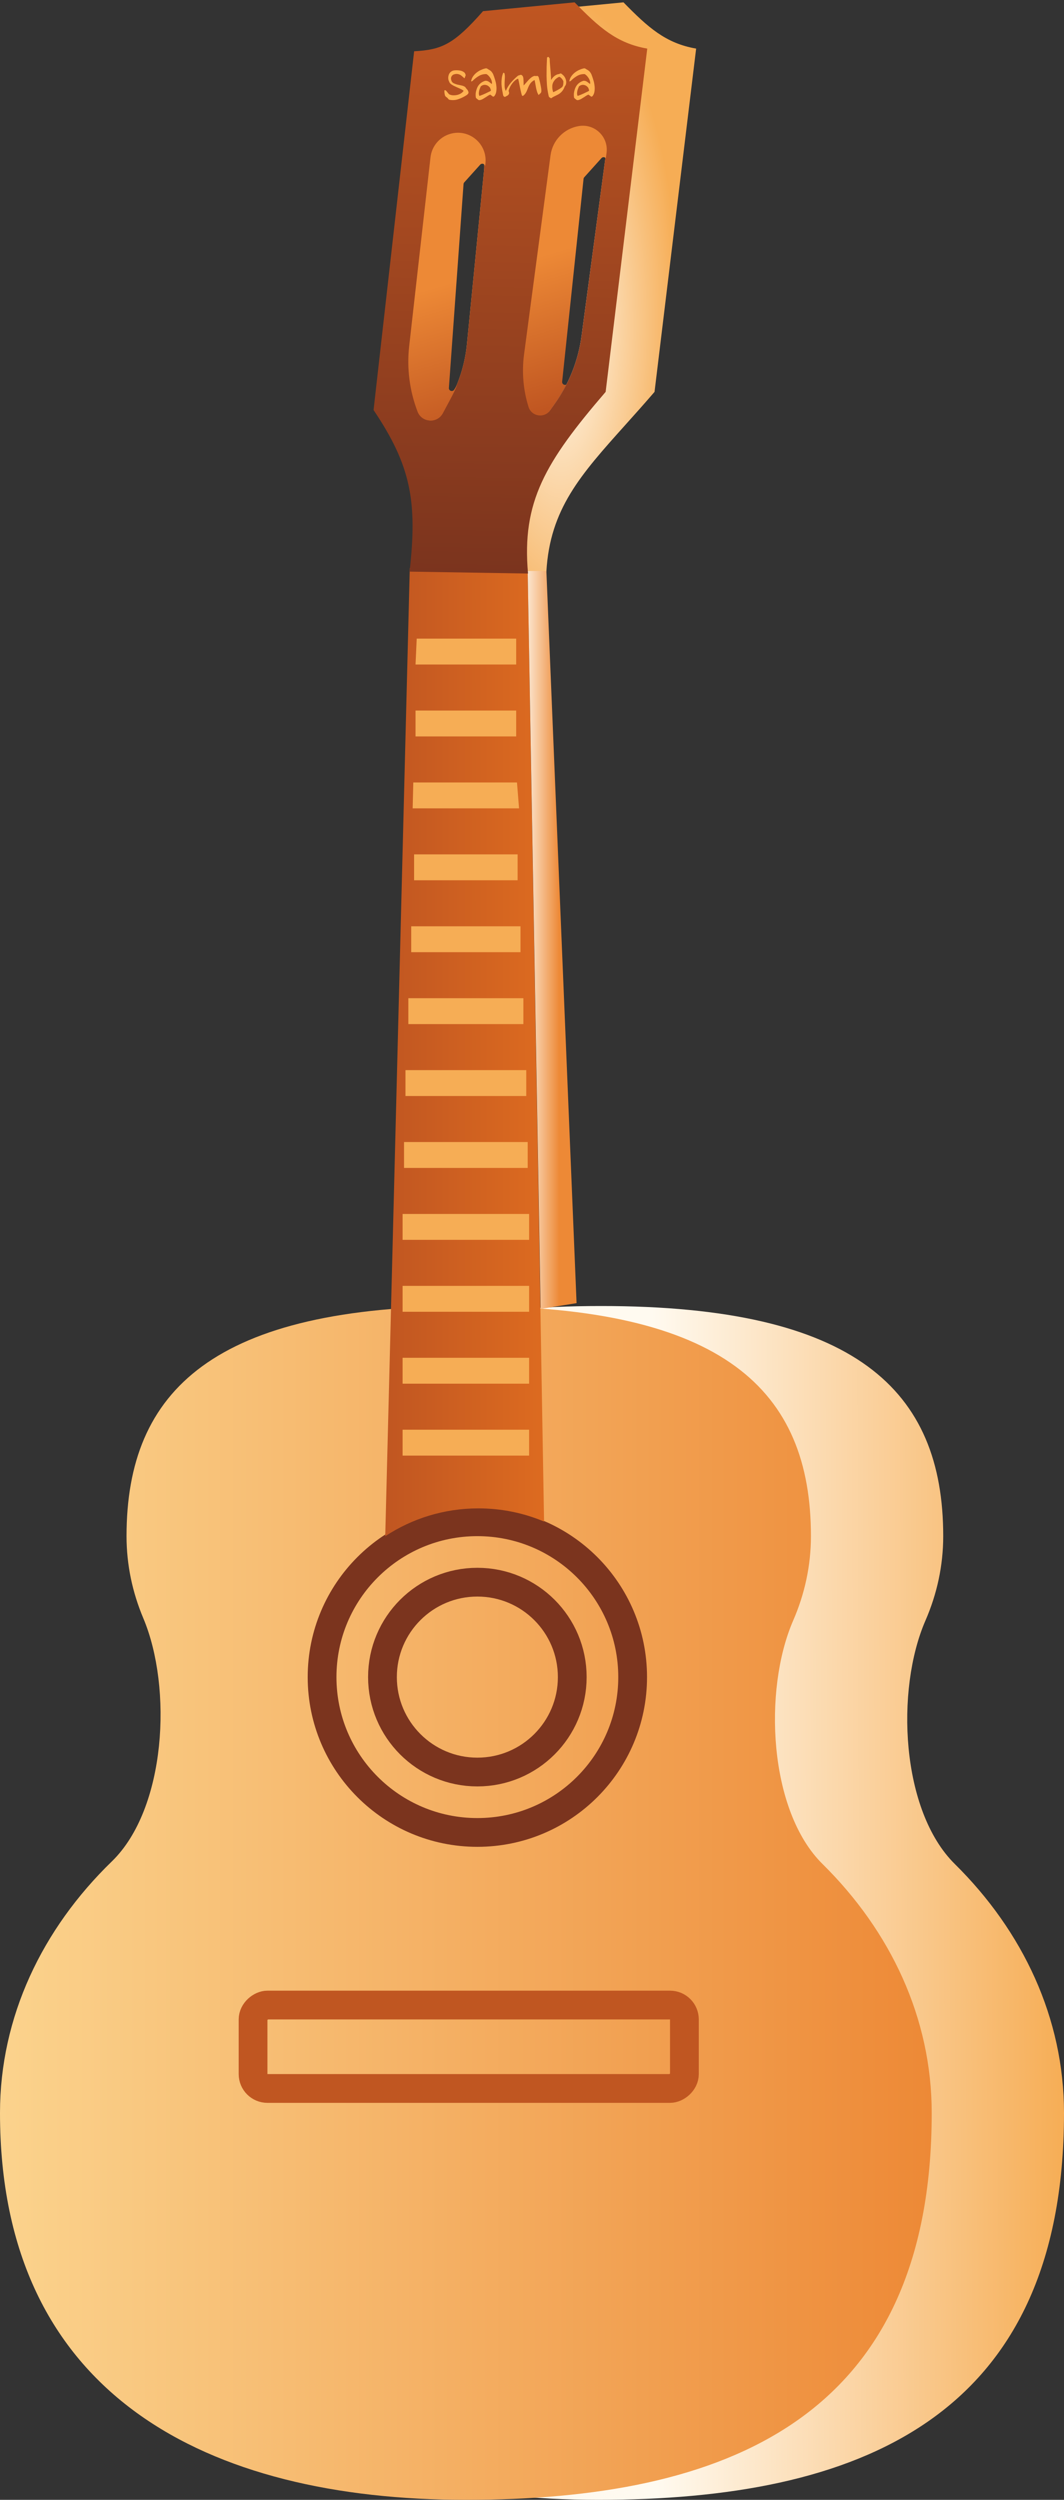 <svg width="370" height="869" viewBox="0 0 370 869" fill="none" xmlns="http://www.w3.org/2000/svg">
<rect x="0" y="0" width="370" height="869" fill="#333333" stroke="none"/>
<path fill-rule="evenodd" clip-rule="evenodd" d="M321.825 563.328C311.33 587.47 313.29 629.476 332.026 647.967C355.724 671.356 370 701.544 370 734.5C370 841.5 297.47 869 208 869C118.53 869 46 833 46 734.5C46 701.121 60.645 670.583 84.891 647.071C103.783 628.751 106.039 586.763 95.824 562.509C92.044 553.533 90 543.951 90 534C90 483.19 120.5 454 209 454C297.5 454 328 483.19 328 534C328 544.254 325.83 554.117 321.825 563.328Z" fill="url(#paint0_linear)"/>
<path fill-rule="evenodd" clip-rule="evenodd" d="M275.825 563.328C265.33 587.47 267.29 629.476 286.026 647.967C309.724 671.356 324 701.544 324 734.5C324 841.5 251.47 869 162 869C72.53 869 3.65734e-05 833 3.22678e-05 734.5C3.08088e-05 701.121 14.645 670.583 38.891 647.071C57.783 628.751 60.039 586.763 49.824 562.509C46.044 553.533 44 543.951 44 534C44 483.19 74.5 454 163 454C251.5 454 282 483.19 282 534C282 544.254 279.83 554.117 275.825 563.328Z" fill="url(#paint1_linear)"/>
<circle cx="166" cy="583" r="54" transform="rotate(-90 166 583)" stroke="#7B341E" stroke-width="10"/>
<circle cx="166" cy="583" r="33" transform="rotate(-90 166 583)" stroke="#7B341E" stroke-width="10"/>
<rect x="88" y="726" width="29" height="150" rx="5" transform="rotate(-90 88 726)" stroke="#C05621" stroke-width="10"/>
<path fill-rule="evenodd" clip-rule="evenodd" d="M189.195 528.926C182.17 525.975 174.454 524.344 166.357 524.344C154.395 524.344 143.264 527.904 133.966 534.022L142.5 197.5L183.5 197.5L189.195 528.926Z" fill="url(#paint2_linear)"/>
<rect x="140" y="506" width="9" height="44" transform="rotate(-90 140 506)" fill="#F6AD55"/>
<rect x="140" y="481" width="9" height="44" transform="rotate(-90 140 481)" fill="#F6AD55"/>
<rect x="140" y="456" width="9" height="44" transform="rotate(-90 140 456)" fill="#F6AD55"/>
<rect x="140" y="431" width="9" height="44" transform="rotate(-90 140 431)" fill="#F6AD55"/>
<rect x="140.5" y="406" width="9" height="43" transform="rotate(-90 140.5 406)" fill="#F6AD55"/>
<rect x="141" y="381" width="9" height="42" transform="rotate(-90 141 381)" fill="#F6AD55"/>
<rect x="142" y="356" width="9" height="40" transform="rotate(-90 142 356)" fill="#F6AD55"/>
<rect x="143" y="331" width="9" height="38" transform="rotate(-90 143 331)" fill="#F6AD55"/>
<rect x="144" y="306" width="9" height="36" transform="rotate(-90 144 306)" fill="#F6AD55"/>
<path d="M143.5 281L143.723 272L179.779 272L180.5 281L143.5 281Z" fill="#F6AD55"/>
<path d="M144.5 256L144.5 247L179.5 247L179.5 256L144.5 256Z" fill="#F6AD55"/>
<path d="M144.5 231L144.912 222L179.5 222L179.5 231L144.5 231Z" fill="#F6AD55"/>
<path fill-rule="evenodd" clip-rule="evenodd" d="M156.388 138.937L153.738 143.764C152.769 145.529 150.962 146.298 149.245 146.126C160.151 163.452 162.023 175.813 159.431 198.712L190 198.712C191.247 176.921 201.874 165.078 217.511 147.652C220.684 144.117 224.062 140.351 227.611 136.226L242.078 16.896C231.437 15.043 225.315 9.503 216.813 0.815L184.97 3.882C174.776 15.454 170.618 17.293 161.011 17.825L157.513 48.748C163.471 47.77 168.955 52.716 168.343 58.938L162.371 119.604C161.703 126.387 159.668 132.963 156.388 138.937ZM182.415 123.014L191.406 56.274C192.091 51.187 196.031 47.152 201.101 46.345C206.482 45.489 211.169 50.062 210.445 55.463L202.225 116.791C201.073 125.386 197.817 133.564 192.746 140.598L191.317 142.581C189.431 145.197 185.383 144.612 184.314 141.57C182.224 135.622 181.573 129.262 182.415 123.014Z" fill="url(#paint3_radial)"/>
<path d="M200.5 453L190 198.5L183.5 198.5L188 455L200.5 453Z" fill="url(#paint4_linear)"/>
<path fill-rule="evenodd" clip-rule="evenodd" d="M142.431 198.712C145.198 174.263 142.877 161.826 129.904 142.534L144.011 17.825C153.618 17.293 157.776 15.454 167.97 3.882L199.813 0.814C208.315 9.503 214.437 15.043 225.078 16.896L210.611 136.226C189.573 160.681 181.391 174.474 183.618 199.378L142.431 198.712ZM156.388 138.937L153.738 143.764C151.869 147.169 146.882 146.865 145.439 143.259C142.619 136.21 141.589 128.571 142.441 121.027L149.674 56.965C150.097 53.217 152.724 50.086 156.342 49.017C162.729 47.129 168.995 52.31 168.343 58.938L162.371 119.604C161.703 126.387 159.668 132.963 156.388 138.937ZM182.415 123.014L191.406 56.274C192.091 51.187 196.031 47.152 201.101 46.345C206.482 45.489 211.169 50.062 210.445 55.463L202.225 116.791C201.073 125.386 197.817 133.564 192.746 140.598L191.317 142.581C189.431 145.197 185.383 144.612 184.314 141.57C182.224 135.622 181.573 129.262 182.415 123.014Z" fill="url(#paint5_linear)"/>
<path fill-rule="evenodd" clip-rule="evenodd" d="M182.236 123.208L191.444 53.989C192.138 48.777 196.172 44.638 201.365 43.812C206.872 42.936 211.666 47.614 210.925 53.14L210.675 55.005C210.315 54.572 209.602 54.474 209.155 54.971L203.179 61.611C203.038 61.768 202.95 61.966 202.928 62.175L195.483 132.685C195.405 133.425 196.132 133.988 196.828 133.727L196.946 133.683C195.742 136.039 194.368 138.313 192.831 140.486L191.31 142.636C189.279 145.507 184.839 144.805 183.791 141.449C181.953 135.554 181.422 129.329 182.236 123.208ZM156.791 138.45L154.009 143.646C152.047 147.309 146.69 146.972 145.203 143.092C142.421 135.834 141.424 128.013 142.296 120.289L149.703 54.687C150.136 50.849 152.825 47.643 156.53 46.548C163.07 44.616 169.485 49.92 168.817 56.707L168.714 57.756C168.598 56.963 167.566 56.594 166.981 57.245L161.446 63.398C161.297 63.563 161.208 63.773 161.192 63.995L156.101 134.847C156.026 135.883 157.384 136.332 157.942 135.456L158.984 133.817C158.331 135.394 157.6 136.94 156.791 138.45Z" fill="url(#paint6_linear)"/>
<path d="M161.84 26.412C161.747 26.692 161.672 26.907 161.616 27.056C161.56 27.205 161.476 27.224 161.364 27.112C161.103 26.851 160.785 26.571 160.412 26.272C160.039 25.973 159.581 25.787 159.04 25.712C158.685 25.675 158.303 25.721 157.892 25.852C157.5 25.964 157.201 26.216 156.996 26.608C156.809 26.944 156.781 27.345 156.912 27.812C157.024 28.297 157.267 28.652 157.64 28.876C158.032 29.081 158.461 29.249 158.928 29.38C159.413 29.492 159.899 29.595 160.384 29.688C160.888 29.781 161.317 29.949 161.672 30.192C161.784 30.248 161.868 30.341 161.924 30.472C161.999 30.584 162.073 30.687 162.148 30.78C162.241 30.892 162.325 30.985 162.4 31.06C162.493 31.135 162.577 31.247 162.652 31.396C162.708 31.508 162.773 31.648 162.848 31.816C162.923 31.965 162.941 32.133 162.904 32.32C162.848 32.563 162.615 32.824 162.204 33.104C161.308 33.683 160.365 34.14 159.376 34.476C158.387 34.831 157.341 34.896 156.24 34.672C156.109 34.635 155.96 34.504 155.792 34.28C155.624 34.075 155.484 33.935 155.372 33.86C155.073 33.692 154.868 33.477 154.756 33.216C154.607 32.731 154.532 32.199 154.532 31.62C154.532 31.433 154.56 31.349 154.616 31.368C154.691 31.368 154.756 31.368 154.812 31.368C154.924 31.368 155.045 31.443 155.176 31.592C155.325 31.741 155.475 31.919 155.624 32.124C155.792 32.311 155.941 32.488 156.072 32.656C156.221 32.805 156.343 32.88 156.436 32.88C156.753 33.029 157.136 33.113 157.584 33.132C158.032 33.151 158.48 33.113 158.928 33.02C159.395 32.908 159.824 32.74 160.216 32.516C160.627 32.273 160.953 31.975 161.196 31.62C161.196 31.527 161.084 31.415 160.86 31.284C160.655 31.153 160.384 31.013 160.048 30.864C159.712 30.696 159.339 30.528 158.928 30.36C158.536 30.192 158.153 30.015 157.78 29.828C157.425 29.641 157.108 29.445 156.828 29.24C156.567 29.035 156.389 28.829 156.296 28.624C156.24 28.475 156.175 28.325 156.1 28.176C156.025 28.008 155.979 27.887 155.96 27.812C155.867 27.401 155.848 27.009 155.904 26.636C155.96 26.244 156.072 25.899 156.24 25.6C156.408 25.301 156.632 25.059 156.912 24.872C157.192 24.667 157.509 24.536 157.864 24.48C158.424 24.405 159.021 24.405 159.656 24.48C160.309 24.536 160.888 24.751 161.392 25.124C161.541 25.255 161.644 25.376 161.7 25.488C161.775 25.6 161.831 25.731 161.868 25.88C161.887 25.973 161.905 26.067 161.924 26.16C161.943 26.235 161.915 26.319 161.84 26.412Z" fill="#FFB152"/>
<path d="M171.468 25.74C171.71 26.337 171.934 26.981 172.14 27.672C172.364 28.363 172.513 29.053 172.588 29.744C172.681 30.416 172.681 31.069 172.588 31.704C172.513 32.339 172.298 32.889 171.944 33.356C171.794 33.543 171.617 33.617 171.412 33.58C171.337 33.561 171.272 33.515 171.216 33.44C171.16 33.365 171.085 33.3 170.992 33.244C170.917 33.188 170.833 33.141 170.74 33.104C170.665 33.067 170.59 32.992 170.516 32.88C170.236 32.973 169.956 33.113 169.676 33.3C169.414 33.468 169.144 33.645 168.864 33.832C168.584 34.019 168.294 34.196 167.996 34.364C167.697 34.551 167.389 34.681 167.072 34.756C166.736 34.849 166.484 34.831 166.316 34.7C166.166 34.588 165.998 34.457 165.812 34.308C165.681 34.196 165.597 34.121 165.56 34.084C165.522 34.065 165.485 33.953 165.448 33.748C165.392 33.337 165.382 32.899 165.42 32.432C165.476 31.947 165.588 31.461 165.756 30.976C166.222 29.557 167.174 28.605 168.612 28.12C168.78 28.064 168.948 28.055 169.116 28.092C169.302 28.111 169.48 28.157 169.648 28.232C169.816 28.307 169.974 28.4 170.124 28.512C170.292 28.624 170.441 28.736 170.572 28.848L171.02 29.212C171.113 28.895 171.104 28.559 170.992 28.204C170.898 27.831 170.749 27.485 170.544 27.168C170.338 26.832 170.105 26.533 169.844 26.272C169.582 26.011 169.33 25.833 169.088 25.74C168.136 25.74 167.277 25.964 166.512 26.412C165.765 26.841 165.037 27.411 164.328 28.12C164.29 28.157 164.244 28.185 164.188 28.204C164.15 28.223 164.113 28.241 164.076 28.26C164.02 28.297 163.954 28.307 163.88 28.288C163.824 28.269 163.814 28.213 163.852 28.12C163.964 27.523 164.188 26.991 164.524 26.524C164.86 26.039 165.252 25.619 165.7 25.264C166.148 24.909 166.624 24.611 167.128 24.368C167.632 24.125 168.126 23.948 168.612 23.836C168.686 23.799 168.752 23.78 168.808 23.78C168.882 23.761 168.966 23.752 169.06 23.752C169.19 23.752 169.312 23.789 169.424 23.864C169.536 23.939 169.666 24.023 169.816 24.116C170.002 24.209 170.189 24.321 170.376 24.452C170.562 24.564 170.73 24.704 170.88 24.872C171.01 25.021 171.122 25.171 171.216 25.32C171.309 25.469 171.393 25.609 171.468 25.74ZM170.516 30.724C170.404 30.481 170.226 30.257 169.984 30.052C169.76 29.847 169.498 29.697 169.2 29.604C168.901 29.492 168.574 29.464 168.22 29.52C167.884 29.576 167.538 29.744 167.184 30.024C167.072 30.267 166.96 30.537 166.848 30.836C166.736 31.116 166.652 31.405 166.596 31.704C166.54 31.984 166.512 32.273 166.512 32.572C166.53 32.852 166.596 33.113 166.708 33.356C167.417 33.113 168.108 32.833 168.78 32.516C169.452 32.199 170.03 31.919 170.516 31.676C170.628 31.564 170.693 31.471 170.712 31.396C170.73 31.321 170.721 31.256 170.684 31.2C170.665 31.144 170.628 31.079 170.572 31.004C170.534 30.929 170.516 30.836 170.516 30.724Z" fill="#FFB152"/>
<path d="M175.425 25.432C175.537 25.917 175.584 26.421 175.565 26.944C175.547 27.467 175.519 27.999 175.481 28.54C175.463 29.063 175.463 29.595 175.481 30.136C175.519 30.659 175.659 31.153 175.901 31.62C176.331 30.556 176.919 29.595 177.665 28.736C178.412 27.859 179.205 27.075 180.045 26.384C180.157 26.291 180.269 26.235 180.381 26.216C180.512 26.179 180.633 26.141 180.745 26.104C180.839 26.067 180.923 26.039 180.997 26.02C181.091 25.983 181.212 26.001 181.361 26.076C181.735 26.281 181.949 26.673 182.005 27.252C182.061 27.831 182.089 28.652 182.089 29.716C182.369 29.436 182.649 29.128 182.929 28.792C183.228 28.437 183.527 28.101 183.825 27.784C184.124 27.467 184.432 27.187 184.749 26.944C185.067 26.701 185.403 26.524 185.757 26.412C185.869 26.375 185.981 26.375 186.093 26.412C186.224 26.431 186.345 26.44 186.457 26.44C186.532 26.44 186.597 26.431 186.653 26.412C186.709 26.375 186.775 26.365 186.849 26.384C186.961 26.403 187.055 26.459 187.129 26.552C187.223 26.645 187.288 26.748 187.325 26.86C187.4 27.14 187.503 27.532 187.633 28.036C187.764 28.521 187.876 29.025 187.969 29.548C188.081 30.052 188.165 30.528 188.221 30.976C188.277 31.424 188.277 31.741 188.221 31.928C188.184 32.096 188.137 32.208 188.081 32.264C188.044 32.32 187.951 32.423 187.801 32.572C187.764 32.572 187.717 32.6 187.661 32.656C187.624 32.712 187.577 32.768 187.521 32.824C187.447 32.899 187.381 32.973 187.325 33.048C187.083 32.693 186.896 32.311 186.765 31.9C186.635 31.489 186.523 31.06 186.429 30.612C186.336 30.164 186.252 29.707 186.177 29.24C186.103 28.773 186.009 28.297 185.897 27.812C185.356 28.092 184.927 28.419 184.609 28.792C184.311 29.147 184.068 29.529 183.881 29.94C183.695 30.332 183.527 30.733 183.377 31.144C183.228 31.555 183.041 31.947 182.817 32.32C182.612 32.637 182.407 32.889 182.201 33.076C181.996 33.263 181.828 33.347 181.697 33.328C181.585 33.309 181.501 33.207 181.445 33.02C181.389 32.833 181.315 32.553 181.221 32.18C181.035 31.415 180.857 30.593 180.689 29.716C180.54 28.839 180.372 28.045 180.185 27.336C179.831 27.448 179.476 27.653 179.121 27.952C178.785 28.232 178.468 28.568 178.169 28.96C177.871 29.333 177.6 29.753 177.357 30.22C177.133 30.687 176.965 31.153 176.853 31.62C177.096 32.105 177.105 32.507 176.881 32.824C176.788 32.973 176.657 33.104 176.489 33.216C176.321 33.309 176.125 33.412 175.901 33.524C175.771 33.655 175.631 33.701 175.481 33.664C175.332 33.627 175.211 33.543 175.117 33.412C175.024 33.263 174.968 33.141 174.949 33.048C174.837 32.451 174.725 31.835 174.613 31.2C174.501 30.547 174.427 29.893 174.389 29.24C174.371 28.587 174.399 27.943 174.473 27.308C174.548 26.655 174.707 26.029 174.949 25.432C174.987 25.32 175.024 25.264 175.061 25.264C175.099 25.264 175.136 25.283 175.173 25.32C175.211 25.339 175.248 25.357 175.285 25.376C175.323 25.395 175.341 25.404 175.341 25.404C175.36 25.404 175.388 25.413 175.425 25.432Z" fill="#FFB152"/>
<path d="M191.016 20.168C191.053 20.205 191.081 20.233 191.1 20.252C191.137 20.271 191.156 20.308 191.156 20.364C191.156 20.943 191.184 21.549 191.24 22.184C191.296 22.819 191.352 23.463 191.408 24.116C191.464 24.751 191.511 25.385 191.548 26.02C191.604 26.655 191.632 27.252 191.632 27.812C191.763 27.625 191.912 27.411 192.08 27.168C192.267 26.925 192.481 26.701 192.724 26.496C192.967 26.291 193.228 26.123 193.508 25.992C193.807 25.843 194.133 25.759 194.488 25.74C194.619 25.609 194.74 25.544 194.852 25.544C195.039 25.525 195.216 25.591 195.384 25.74C195.552 25.871 195.729 26.029 195.916 26.216C196.159 26.459 196.364 26.748 196.532 27.084C196.7 27.42 196.812 27.765 196.868 28.12C196.924 28.475 196.915 28.82 196.84 29.156C196.784 29.492 196.635 29.781 196.392 30.024C196.149 30.733 195.813 31.331 195.384 31.816C194.955 32.283 194.497 32.637 194.012 32.88L192.332 33.72C192.22 33.776 192.108 33.851 191.996 33.944C191.903 34.019 191.8 34.084 191.688 34.14C191.595 34.177 191.52 34.159 191.464 34.084C191.427 34.028 191.361 33.981 191.268 33.944C191.044 33.851 190.904 33.711 190.848 33.524C190.792 33.356 190.755 33.216 190.736 33.104C190.717 32.992 190.689 32.833 190.652 32.628C190.447 31.713 190.297 30.705 190.204 29.604C190.129 28.503 190.083 27.411 190.064 26.328C190.064 25.227 190.073 24.172 190.092 23.164C190.129 22.137 190.167 21.251 190.204 20.504C190.204 20.261 190.213 20.103 190.232 20.028C190.269 19.953 190.335 19.897 190.428 19.86C190.465 19.841 190.512 19.823 190.568 19.804C190.624 19.785 190.699 19.795 190.792 19.832C190.848 19.851 190.885 19.897 190.904 19.972C190.941 20.028 190.979 20.093 191.016 20.168ZM195.916 28.344C195.916 28.232 195.86 28.092 195.748 27.924C195.655 27.737 195.533 27.56 195.384 27.392C195.253 27.224 195.104 27.075 194.936 26.944C194.768 26.813 194.619 26.729 194.488 26.692C194.283 26.748 194.021 26.888 193.704 27.112C193.387 27.317 193.125 27.551 192.92 27.812C192.379 28.465 192.089 29.156 192.052 29.884C192.015 30.612 192.117 31.331 192.36 32.04C192.528 31.984 192.743 31.891 193.004 31.76C193.284 31.629 193.573 31.48 193.872 31.312C194.171 31.144 194.46 30.976 194.74 30.808C195.02 30.621 195.253 30.453 195.44 30.304C195.645 30.061 195.776 29.8 195.832 29.52C195.888 29.221 195.916 28.829 195.916 28.344Z" fill="#FFB152"/>
<path d="M205.62 25.74C205.863 26.337 206.087 26.981 206.292 27.672C206.516 28.363 206.665 29.053 206.74 29.744C206.833 30.416 206.833 31.069 206.74 31.704C206.665 32.339 206.451 32.889 206.096 33.356C205.947 33.543 205.769 33.617 205.564 33.58C205.489 33.561 205.424 33.515 205.368 33.44C205.312 33.365 205.237 33.3 205.144 33.244C205.069 33.188 204.985 33.141 204.892 33.104C204.817 33.067 204.743 32.992 204.668 32.88C204.388 32.973 204.108 33.113 203.828 33.3C203.567 33.468 203.296 33.645 203.016 33.832C202.736 34.019 202.447 34.196 202.148 34.364C201.849 34.551 201.541 34.681 201.224 34.756C200.888 34.849 200.636 34.831 200.468 34.7C200.319 34.588 200.151 34.457 199.964 34.308C199.833 34.196 199.749 34.121 199.712 34.084C199.675 34.065 199.637 33.953 199.6 33.748C199.544 33.337 199.535 32.899 199.572 32.432C199.628 31.947 199.74 31.461 199.908 30.976C200.375 29.557 201.327 28.605 202.764 28.12C202.932 28.064 203.1 28.055 203.268 28.092C203.455 28.111 203.632 28.157 203.8 28.232C203.968 28.307 204.127 28.4 204.276 28.512C204.444 28.624 204.593 28.736 204.724 28.848L205.172 29.212C205.265 28.895 205.256 28.559 205.144 28.204C205.051 27.831 204.901 27.485 204.696 27.168C204.491 26.832 204.257 26.533 203.996 26.272C203.735 26.011 203.483 25.833 203.24 25.74C202.288 25.74 201.429 25.964 200.664 26.412C199.917 26.841 199.189 27.411 198.48 28.12C198.443 28.157 198.396 28.185 198.34 28.204C198.303 28.223 198.265 28.241 198.228 28.26C198.172 28.297 198.107 28.307 198.032 28.288C197.976 28.269 197.967 28.213 198.004 28.12C198.116 27.523 198.34 26.991 198.676 26.524C199.012 26.039 199.404 25.619 199.852 25.264C200.3 24.909 200.776 24.611 201.28 24.368C201.784 24.125 202.279 23.948 202.764 23.836C202.839 23.799 202.904 23.78 202.96 23.78C203.035 23.761 203.119 23.752 203.212 23.752C203.343 23.752 203.464 23.789 203.576 23.864C203.688 23.939 203.819 24.023 203.968 24.116C204.155 24.209 204.341 24.321 204.528 24.452C204.715 24.564 204.883 24.704 205.032 24.872C205.163 25.021 205.275 25.171 205.368 25.32C205.461 25.469 205.545 25.609 205.62 25.74ZM204.668 30.724C204.556 30.481 204.379 30.257 204.136 30.052C203.912 29.847 203.651 29.697 203.352 29.604C203.053 29.492 202.727 29.464 202.372 29.52C202.036 29.576 201.691 29.744 201.336 30.024C201.224 30.267 201.112 30.537 201 30.836C200.888 31.116 200.804 31.405 200.748 31.704C200.692 31.984 200.664 32.273 200.664 32.572C200.683 32.852 200.748 33.113 200.86 33.356C201.569 33.113 202.26 32.833 202.932 32.516C203.604 32.199 204.183 31.919 204.668 31.676C204.78 31.564 204.845 31.471 204.864 31.396C204.883 31.321 204.873 31.256 204.836 31.2C204.817 31.144 204.78 31.079 204.724 31.004C204.687 30.929 204.668 30.836 204.668 30.724Z" fill="#FFB152"/>
<defs>
<linearGradient id="paint0_linear" x1="227.5" y1="662" x2="370" y2="661.5" gradientUnits="userSpaceOnUse">
<stop stop-color="#FFFAF0"/>
<stop offset="1" stop-color="#F6AD55"/>
</linearGradient>
<linearGradient id="paint1_linear" x1="2.90769e-05" y1="661.5" x2="324" y2="661.5" gradientUnits="userSpaceOnUse">
<stop stop-color="#FBD38D"/>
<stop offset="1" stop-color="#ED8936"/>
</linearGradient>
<linearGradient id="paint2_linear" x1="133.966" y1="365.761" x2="189.195" y2="365.761" gradientUnits="userSpaceOnUse">
<stop stop-color="#C05621"/>
<stop offset="1" stop-color="#DD6B20"/>
</linearGradient>
<radialGradient id="paint3_radial" cx="0" cy="0" r="1" gradientUnits="userSpaceOnUse" gradientTransform="translate(195.515 115.35) rotate(90.814) scale(115.9 40.617)">
<stop stop-color="#FFFAF0"/>
<stop offset="1" stop-color="#F6AD55"/>
</radialGradient>
<linearGradient id="paint4_linear" x1="181" y1="332" x2="194.5" y2="332" gradientUnits="userSpaceOnUse">
<stop stop-color="#FFFAF0"/>
<stop offset="1" stop-color="#ED8936"/>
</linearGradient>
<linearGradient id="paint5_linear" x1="178.772" y1="0.651" x2="175.565" y2="199.248" gradientUnits="userSpaceOnUse">
<stop stop-color="#C05621"/>
<stop offset="1" stop-color="#7B341E"/>
</linearGradient>
<linearGradient id="paint6_linear" x1="159" y1="87" x2="176.49" y2="146.209" gradientUnits="userSpaceOnUse">
<stop offset="0.162" stop-color="#ED8936"/>
<stop offset="1" stop-color="#C05621"/>
</linearGradient>
</defs>
</svg>
